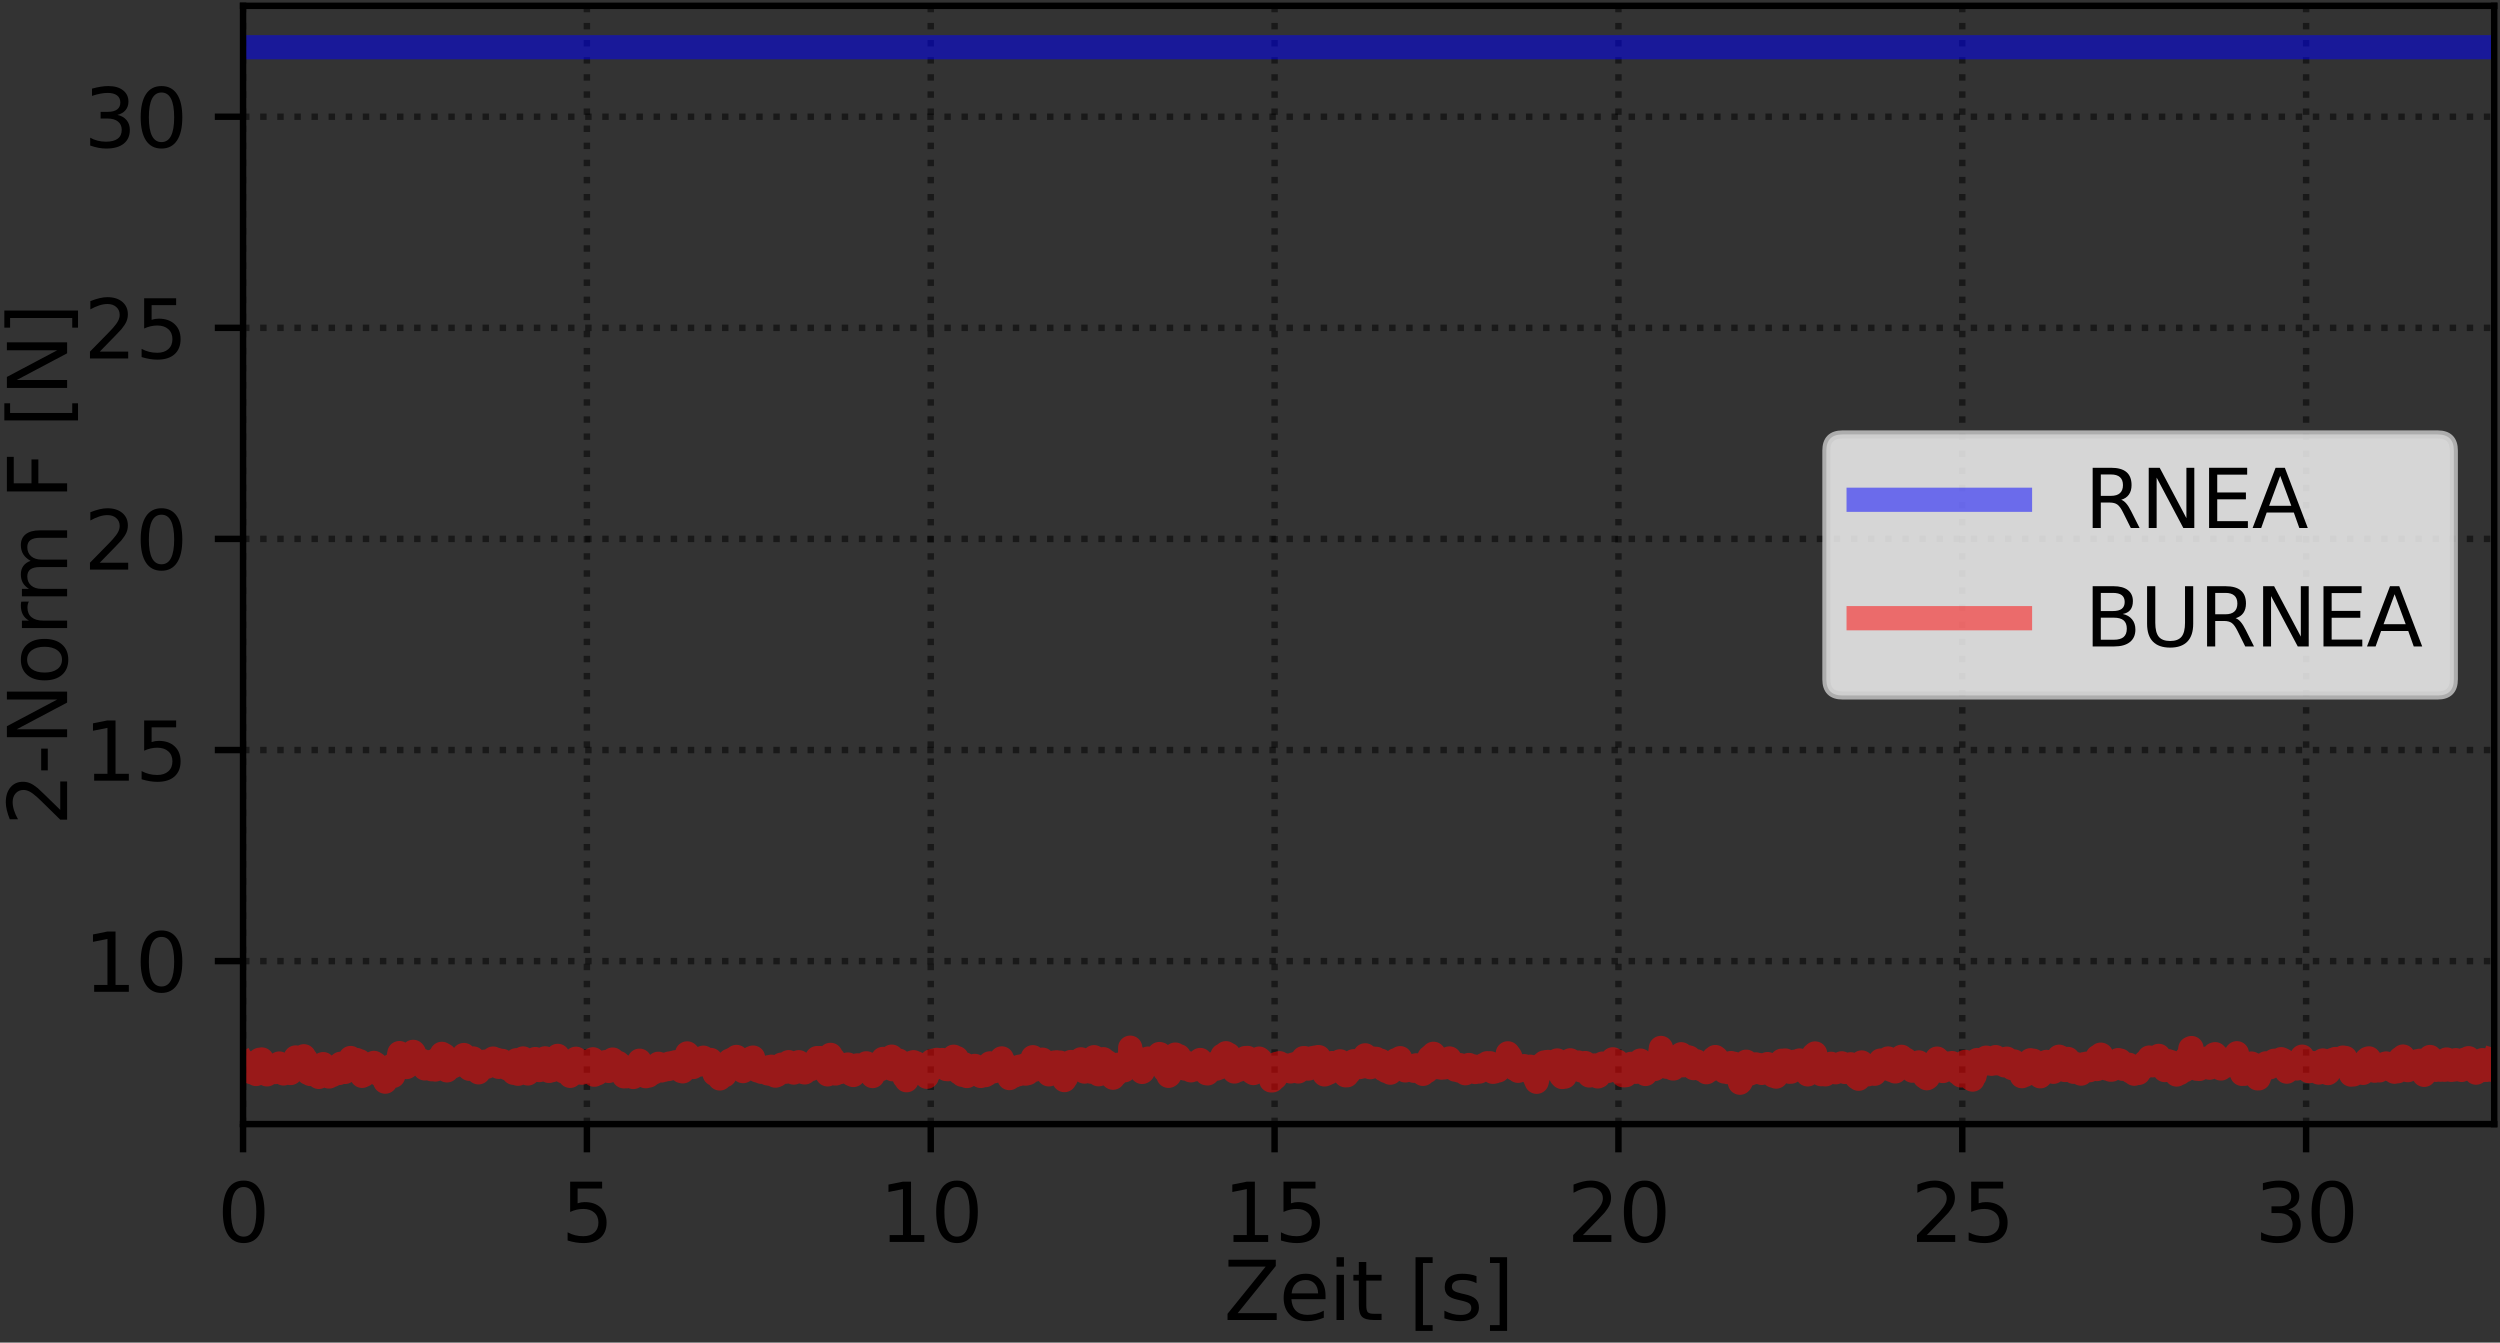 <?xml version="1.0" encoding="utf-8" standalone="no"?>
<!DOCTYPE svg PUBLIC "-//W3C//DTD SVG 1.1//EN"
  "http://www.w3.org/Graphics/SVG/1.1/DTD/svg11.dtd">
<svg xmlns:xlink="http://www.w3.org/1999/xlink" width="309.843pt" height="166.396pt" viewBox="0 0 309.843 166.396" xmlns="http://www.w3.org/2000/svg" version="1.1">
 <rect x="0" y="0" width="309.843" height="166.396" fill="#333333" stroke="none"/>
 <defs>
  <style type="text/css">*{stroke-linejoin: round; stroke-linecap: butt}</style>
 </defs>
 <g id="figure_1">
  <g id="patch_1">
   <path d="M -0 166.396 
L 309.843 166.396 
L 309.843 0 
L -0 0 
L -0 166.396 
z
" style="fill: none"/>
  </g>
  <g id="axes_1">
   <g id="patch_2">
    <path d="M 30.123 139.32 
L 309.123 139.32 
L 309.123 0.72 
L 30.123 0.72 
L 30.123 139.32 
z
" style="fill: none"/>
   </g>
   <g id="matplotlib.axis_1">
    <g id="xtick_1">
     <g id="line2d_1">
      <path d="M 30.123 139.32 
L 30.123 0.72 
" clip-path="url(#peb8bf6253a)" style="fill: none; stroke-dasharray: 0.8,1.32; stroke-dashoffset: 0; stroke: #000000; stroke-opacity: 0.5; stroke-width: 0.8"/>
     </g>
     <g id="line2d_2">
      <defs>
       <path id="m328c636e02" d="M 0 0 
L 0 3.5 
" style="stroke: #000000; stroke-width: 0.8"/>
      </defs>
      <g>
       <use xlink:href="#m328c636e02" x="30.123" y="139.32" style="stroke: #000000; stroke-width: 0.8"/>
      </g>
     </g>
     <g id="text_1">
      <!-- 0 -->
      <g transform="translate(26.942 153.918) scale(0.1 -0.1)">
       <defs>
        <path id="DejaVuSans-30" d="M 2034 4250 
Q 1547 4250 1301 3770 
Q 1056 3291 1056 2328 
Q 1056 1369 1301 889 
Q 1547 409 2034 409 
Q 2525 409 2770 889 
Q 3016 1369 3016 2328 
Q 3016 3291 2770 3770 
Q 2525 4250 2034 4250 
z
M 2034 4750 
Q 2819 4750 3233 4129 
Q 3647 3509 3647 2328 
Q 3647 1150 3233 529 
Q 2819 -91 2034 -91 
Q 1250 -91 836 529 
Q 422 1150 422 2328 
Q 422 3509 836 4129 
Q 1250 4750 2034 4750 
z
" transform="scale(0.016)"/>
       </defs>
       <use xlink:href="#DejaVuSans-30"/>
      </g>
     </g>
    </g>
    <g id="xtick_2">
     <g id="line2d_3">
      <path d="M 72.738 139.32 
L 72.738 0.72 
" clip-path="url(#peb8bf6253a)" style="fill: none; stroke-dasharray: 0.8,1.32; stroke-dashoffset: 0; stroke: #000000; stroke-opacity: 0.5; stroke-width: 0.8"/>
     </g>
     <g id="line2d_4">
      <g>
       <use xlink:href="#m328c636e02" x="72.738" y="139.32" style="stroke: #000000; stroke-width: 0.8"/>
      </g>
     </g>
     <g id="text_2">
      <!-- 5 -->
      <g transform="translate(69.557 153.918) scale(0.1 -0.1)">
       <defs>
        <path id="DejaVuSans-35" d="M 691 4666 
L 3169 4666 
L 3169 4134 
L 1269 4134 
L 1269 2991 
Q 1406 3038 1543 3061 
Q 1681 3084 1819 3084 
Q 2600 3084 3056 2656 
Q 3513 2228 3513 1497 
Q 3513 744 3044 326 
Q 2575 -91 1722 -91 
Q 1428 -91 1123 -41 
Q 819 9 494 109 
L 494 744 
Q 775 591 1075 516 
Q 1375 441 1709 441 
Q 2250 441 2565 725 
Q 2881 1009 2881 1497 
Q 2881 1984 2565 2268 
Q 2250 2553 1709 2553 
Q 1456 2553 1204 2497 
Q 953 2441 691 2322 
L 691 4666 
z
" transform="scale(0.016)"/>
       </defs>
       <use xlink:href="#DejaVuSans-35"/>
      </g>
     </g>
    </g>
    <g id="xtick_3">
     <g id="line2d_5">
      <path d="M 115.353 139.32 
L 115.353 0.72 
" clip-path="url(#peb8bf6253a)" style="fill: none; stroke-dasharray: 0.8,1.32; stroke-dashoffset: 0; stroke: #000000; stroke-opacity: 0.5; stroke-width: 0.8"/>
     </g>
     <g id="line2d_6">
      <g>
       <use xlink:href="#m328c636e02" x="115.353" y="139.32" style="stroke: #000000; stroke-width: 0.8"/>
      </g>
     </g>
     <g id="text_3">
      <!-- 10 -->
      <g transform="translate(108.99 153.918) scale(0.1 -0.1)">
       <defs>
        <path id="DejaVuSans-31" d="M 794 531 
L 1825 531 
L 1825 4091 
L 703 3866 
L 703 4441 
L 1819 4666 
L 2450 4666 
L 2450 531 
L 3481 531 
L 3481 0 
L 794 0 
L 794 531 
z
" transform="scale(0.016)"/>
       </defs>
       <use xlink:href="#DejaVuSans-31"/>
       <use xlink:href="#DejaVuSans-30" x="63.623"/>
      </g>
     </g>
    </g>
    <g id="xtick_4">
     <g id="line2d_7">
      <path d="M 157.968 139.32 
L 157.968 0.72 
" clip-path="url(#peb8bf6253a)" style="fill: none; stroke-dasharray: 0.8,1.32; stroke-dashoffset: 0; stroke: #000000; stroke-opacity: 0.5; stroke-width: 0.8"/>
     </g>
     <g id="line2d_8">
      <g>
       <use xlink:href="#m328c636e02" x="157.968" y="139.32" style="stroke: #000000; stroke-width: 0.8"/>
      </g>
     </g>
     <g id="text_4">
      <!-- 15 -->
      <g transform="translate(151.605 153.918) scale(0.1 -0.1)">
       <use xlink:href="#DejaVuSans-31"/>
       <use xlink:href="#DejaVuSans-35" x="63.623"/>
      </g>
     </g>
    </g>
    <g id="xtick_5">
     <g id="line2d_9">
      <path d="M 200.583 139.32 
L 200.583 0.72 
" clip-path="url(#peb8bf6253a)" style="fill: none; stroke-dasharray: 0.8,1.32; stroke-dashoffset: 0; stroke: #000000; stroke-opacity: 0.5; stroke-width: 0.8"/>
     </g>
     <g id="line2d_10">
      <g>
       <use xlink:href="#m328c636e02" x="200.583" y="139.32" style="stroke: #000000; stroke-width: 0.8"/>
      </g>
     </g>
     <g id="text_5">
      <!-- 20 -->
      <g transform="translate(194.22 153.918) scale(0.1 -0.1)">
       <defs>
        <path id="DejaVuSans-32" d="M 1228 531 
L 3431 531 
L 3431 0 
L 469 0 
L 469 531 
Q 828 903 1448 1529 
Q 2069 2156 2228 2338 
Q 2531 2678 2651 2914 
Q 2772 3150 2772 3378 
Q 2772 3750 2511 3984 
Q 2250 4219 1831 4219 
Q 1534 4219 1204 4116 
Q 875 4013 500 3803 
L 500 4441 
Q 881 4594 1212 4672 
Q 1544 4750 1819 4750 
Q 2544 4750 2975 4387 
Q 3406 4025 3406 3419 
Q 3406 3131 3298 2873 
Q 3191 2616 2906 2266 
Q 2828 2175 2409 1742 
Q 1991 1309 1228 531 
z
" transform="scale(0.016)"/>
       </defs>
       <use xlink:href="#DejaVuSans-32"/>
       <use xlink:href="#DejaVuSans-30" x="63.623"/>
      </g>
     </g>
    </g>
    <g id="xtick_6">
     <g id="line2d_11">
      <path d="M 243.198 139.32 
L 243.198 0.72 
" clip-path="url(#peb8bf6253a)" style="fill: none; stroke-dasharray: 0.8,1.32; stroke-dashoffset: 0; stroke: #000000; stroke-opacity: 0.5; stroke-width: 0.8"/>
     </g>
     <g id="line2d_12">
      <g>
       <use xlink:href="#m328c636e02" x="243.198" y="139.32" style="stroke: #000000; stroke-width: 0.8"/>
      </g>
     </g>
     <g id="text_6">
      <!-- 25 -->
      <g transform="translate(236.835 153.918) scale(0.1 -0.1)">
       <use xlink:href="#DejaVuSans-32"/>
       <use xlink:href="#DejaVuSans-35" x="63.623"/>
      </g>
     </g>
    </g>
    <g id="xtick_7">
     <g id="line2d_13">
      <path d="M 285.813 139.32 
L 285.813 0.72 
" clip-path="url(#peb8bf6253a)" style="fill: none; stroke-dasharray: 0.8,1.32; stroke-dashoffset: 0; stroke: #000000; stroke-opacity: 0.5; stroke-width: 0.8"/>
     </g>
     <g id="line2d_14">
      <g>
       <use xlink:href="#m328c636e02" x="285.813" y="139.32" style="stroke: #000000; stroke-width: 0.8"/>
      </g>
     </g>
     <g id="text_7">
      <!-- 30 -->
      <g transform="translate(279.45 153.918) scale(0.1 -0.1)">
       <defs>
        <path id="DejaVuSans-33" d="M 2597 2516 
Q 3050 2419 3304 2112 
Q 3559 1806 3559 1356 
Q 3559 666 3084 287 
Q 2609 -91 1734 -91 
Q 1441 -91 1130 -33 
Q 819 25 488 141 
L 488 750 
Q 750 597 1062 519 
Q 1375 441 1716 441 
Q 2309 441 2620 675 
Q 2931 909 2931 1356 
Q 2931 1769 2642 2001 
Q 2353 2234 1838 2234 
L 1294 2234 
L 1294 2753 
L 1863 2753 
Q 2328 2753 2575 2939 
Q 2822 3125 2822 3475 
Q 2822 3834 2567 4026 
Q 2313 4219 1838 4219 
Q 1578 4219 1281 4162 
Q 984 4106 628 3988 
L 628 4550 
Q 988 4650 1302 4700 
Q 1616 4750 1894 4750 
Q 2613 4750 3031 4423 
Q 3450 4097 3450 3541 
Q 3450 3153 3228 2886 
Q 3006 2619 2597 2516 
z
" transform="scale(0.016)"/>
       </defs>
       <use xlink:href="#DejaVuSans-33"/>
       <use xlink:href="#DejaVuSans-30" x="63.623"/>
      </g>
     </g>
    </g>
    <g id="text_8">
     <!-- Zeit [s] -->
     <g transform="translate(151.677 163.597) scale(0.1 -0.1)">
      <defs>
       <path id="DejaVuSans-5a" d="M 359 4666 
L 4025 4666 
L 4025 4184 
L 1075 531 
L 4097 531 
L 4097 0 
L 288 0 
L 288 481 
L 3238 4134 
L 359 4134 
L 359 4666 
z
" transform="scale(0.016)"/>
       <path id="DejaVuSans-65" d="M 3597 1894 
L 3597 1613 
L 953 1613 
Q 991 1019 1311 708 
Q 1631 397 2203 397 
Q 2534 397 2845 478 
Q 3156 559 3463 722 
L 3463 178 
Q 3153 47 2828 -22 
Q 2503 -91 2169 -91 
Q 1331 -91 842 396 
Q 353 884 353 1716 
Q 353 2575 817 3079 
Q 1281 3584 2069 3584 
Q 2775 3584 3186 3129 
Q 3597 2675 3597 1894 
z
M 3022 2063 
Q 3016 2534 2758 2815 
Q 2500 3097 2075 3097 
Q 1594 3097 1305 2825 
Q 1016 2553 972 2059 
L 3022 2063 
z
" transform="scale(0.016)"/>
       <path id="DejaVuSans-69" d="M 603 3500 
L 1178 3500 
L 1178 0 
L 603 0 
L 603 3500 
z
M 603 4863 
L 1178 4863 
L 1178 4134 
L 603 4134 
L 603 4863 
z
" transform="scale(0.016)"/>
       <path id="DejaVuSans-74" d="M 1172 4494 
L 1172 3500 
L 2356 3500 
L 2356 3053 
L 1172 3053 
L 1172 1153 
Q 1172 725 1289 603 
Q 1406 481 1766 481 
L 2356 481 
L 2356 0 
L 1766 0 
Q 1100 0 847 248 
Q 594 497 594 1153 
L 594 3053 
L 172 3053 
L 172 3500 
L 594 3500 
L 594 4494 
L 1172 4494 
z
" transform="scale(0.016)"/>
       <path id="DejaVuSans-20" transform="scale(0.016)"/>
       <path id="DejaVuSans-5b" d="M 550 4863 
L 1875 4863 
L 1875 4416 
L 1125 4416 
L 1125 -397 
L 1875 -397 
L 1875 -844 
L 550 -844 
L 550 4863 
z
" transform="scale(0.016)"/>
       <path id="DejaVuSans-73" d="M 2834 3397 
L 2834 2853 
Q 2591 2978 2328 3040 
Q 2066 3103 1784 3103 
Q 1356 3103 1142 2972 
Q 928 2841 928 2578 
Q 928 2378 1081 2264 
Q 1234 2150 1697 2047 
L 1894 2003 
Q 2506 1872 2764 1633 
Q 3022 1394 3022 966 
Q 3022 478 2636 193 
Q 2250 -91 1575 -91 
Q 1294 -91 989 -36 
Q 684 19 347 128 
L 347 722 
Q 666 556 975 473 
Q 1284 391 1588 391 
Q 1994 391 2212 530 
Q 2431 669 2431 922 
Q 2431 1156 2273 1281 
Q 2116 1406 1581 1522 
L 1381 1569 
Q 847 1681 609 1914 
Q 372 2147 372 2553 
Q 372 3047 722 3315 
Q 1072 3584 1716 3584 
Q 2034 3584 2315 3537 
Q 2597 3491 2834 3397 
z
" transform="scale(0.016)"/>
       <path id="DejaVuSans-5d" d="M 1947 4863 
L 1947 -844 
L 622 -844 
L 622 -397 
L 1369 -397 
L 1369 4416 
L 622 4416 
L 622 4863 
L 1947 4863 
z
" transform="scale(0.016)"/>
      </defs>
      <use xlink:href="#DejaVuSans-5a"/>
      <use xlink:href="#DejaVuSans-65" x="68.506"/>
      <use xlink:href="#DejaVuSans-69" x="130.029"/>
      <use xlink:href="#DejaVuSans-74" x="157.812"/>
      <use xlink:href="#DejaVuSans-20" x="197.021"/>
      <use xlink:href="#DejaVuSans-5b" x="228.809"/>
      <use xlink:href="#DejaVuSans-73" x="267.822"/>
      <use xlink:href="#DejaVuSans-5d" x="319.922"/>
     </g>
    </g>
   </g>
   <g id="matplotlib.axis_2">
    <g id="ytick_1">
     <g id="line2d_15">
      <path d="M 30.123 119.117 
L 309.123 119.117 
" clip-path="url(#peb8bf6253a)" style="fill: none; stroke-dasharray: 0.8,1.32; stroke-dashoffset: 0; stroke: #000000; stroke-opacity: 0.5; stroke-width: 0.8"/>
     </g>
     <g id="line2d_16">
      <defs>
       <path id="m11e57d995f" d="M 0 0 
L -3.5 0 
" style="stroke: #000000; stroke-width: 0.8"/>
      </defs>
      <g>
       <use xlink:href="#m11e57d995f" x="30.123" y="119.117" style="stroke: #000000; stroke-width: 0.8"/>
      </g>
     </g>
     <g id="text_9">
      <!-- 10 -->
      <g transform="translate(10.398 122.917) scale(0.1 -0.1)">
       <use xlink:href="#DejaVuSans-31"/>
       <use xlink:href="#DejaVuSans-30" x="63.623"/>
      </g>
     </g>
    </g>
    <g id="ytick_2">
     <g id="line2d_17">
      <path d="M 30.123 92.955 
L 309.123 92.955 
" clip-path="url(#peb8bf6253a)" style="fill: none; stroke-dasharray: 0.8,1.32; stroke-dashoffset: 0; stroke: #000000; stroke-opacity: 0.5; stroke-width: 0.8"/>
     </g>
     <g id="line2d_18">
      <g>
       <use xlink:href="#m11e57d995f" x="30.123" y="92.955" style="stroke: #000000; stroke-width: 0.8"/>
      </g>
     </g>
     <g id="text_10">
      <!-- 15 -->
      <g transform="translate(10.398 96.754) scale(0.1 -0.1)">
       <use xlink:href="#DejaVuSans-31"/>
       <use xlink:href="#DejaVuSans-35" x="63.623"/>
      </g>
     </g>
    </g>
    <g id="ytick_3">
     <g id="line2d_19">
      <path d="M 30.123 66.792 
L 309.123 66.792 
" clip-path="url(#peb8bf6253a)" style="fill: none; stroke-dasharray: 0.8,1.32; stroke-dashoffset: 0; stroke: #000000; stroke-opacity: 0.5; stroke-width: 0.8"/>
     </g>
     <g id="line2d_20">
      <g>
       <use xlink:href="#m11e57d995f" x="30.123" y="66.792" style="stroke: #000000; stroke-width: 0.8"/>
      </g>
     </g>
     <g id="text_11">
      <!-- 20 -->
      <g transform="translate(10.398 70.591) scale(0.1 -0.1)">
       <use xlink:href="#DejaVuSans-32"/>
       <use xlink:href="#DejaVuSans-30" x="63.623"/>
      </g>
     </g>
    </g>
    <g id="ytick_4">
     <g id="line2d_21">
      <path d="M 30.123 40.629 
L 309.123 40.629 
" clip-path="url(#peb8bf6253a)" style="fill: none; stroke-dasharray: 0.8,1.32; stroke-dashoffset: 0; stroke: #000000; stroke-opacity: 0.5; stroke-width: 0.8"/>
     </g>
     <g id="line2d_22">
      <g>
       <use xlink:href="#m11e57d995f" x="30.123" y="40.629" style="stroke: #000000; stroke-width: 0.8"/>
      </g>
     </g>
     <g id="text_12">
      <!-- 25 -->
      <g transform="translate(10.398 44.428) scale(0.1 -0.1)">
       <use xlink:href="#DejaVuSans-32"/>
       <use xlink:href="#DejaVuSans-35" x="63.623"/>
      </g>
     </g>
    </g>
    <g id="ytick_5">
     <g id="line2d_23">
      <path d="M 30.123 14.467 
L 309.123 14.467 
" clip-path="url(#peb8bf6253a)" style="fill: none; stroke-dasharray: 0.8,1.32; stroke-dashoffset: 0; stroke: #000000; stroke-opacity: 0.5; stroke-width: 0.8"/>
     </g>
     <g id="line2d_24">
      <g>
       <use xlink:href="#m11e57d995f" x="30.123" y="14.467" style="stroke: #000000; stroke-width: 0.8"/>
      </g>
     </g>
     <g id="text_13">
      <!-- 30 -->
      <g transform="translate(10.398 18.266) scale(0.1 -0.1)">
       <use xlink:href="#DejaVuSans-33"/>
       <use xlink:href="#DejaVuSans-30" x="63.623"/>
      </g>
     </g>
    </g>
    <g id="text_14">
     <!-- 2-Norm F [N] -->
     <g transform="translate(8.318 102.34) rotate(-90) scale(0.1 -0.1)">
      <defs>
       <path id="DejaVuSans-2d" d="M 313 2009 
L 1997 2009 
L 1997 1497 
L 313 1497 
L 313 2009 
z
" transform="scale(0.016)"/>
       <path id="DejaVuSans-4e" d="M 628 4666 
L 1478 4666 
L 3547 763 
L 3547 4666 
L 4159 4666 
L 4159 0 
L 3309 0 
L 1241 3903 
L 1241 0 
L 628 0 
L 628 4666 
z
" transform="scale(0.016)"/>
       <path id="DejaVuSans-6f" d="M 1959 3097 
Q 1497 3097 1228 2736 
Q 959 2375 959 1747 
Q 959 1119 1226 758 
Q 1494 397 1959 397 
Q 2419 397 2687 759 
Q 2956 1122 2956 1747 
Q 2956 2369 2687 2733 
Q 2419 3097 1959 3097 
z
M 1959 3584 
Q 2709 3584 3137 3096 
Q 3566 2609 3566 1747 
Q 3566 888 3137 398 
Q 2709 -91 1959 -91 
Q 1206 -91 779 398 
Q 353 888 353 1747 
Q 353 2609 779 3096 
Q 1206 3584 1959 3584 
z
" transform="scale(0.016)"/>
       <path id="DejaVuSans-72" d="M 2631 2963 
Q 2534 3019 2420 3045 
Q 2306 3072 2169 3072 
Q 1681 3072 1420 2755 
Q 1159 2438 1159 1844 
L 1159 0 
L 581 0 
L 581 3500 
L 1159 3500 
L 1159 2956 
Q 1341 3275 1631 3429 
Q 1922 3584 2338 3584 
Q 2397 3584 2469 3576 
Q 2541 3569 2628 3553 
L 2631 2963 
z
" transform="scale(0.016)"/>
       <path id="DejaVuSans-6d" d="M 3328 2828 
Q 3544 3216 3844 3400 
Q 4144 3584 4550 3584 
Q 5097 3584 5394 3201 
Q 5691 2819 5691 2113 
L 5691 0 
L 5113 0 
L 5113 2094 
Q 5113 2597 4934 2840 
Q 4756 3084 4391 3084 
Q 3944 3084 3684 2787 
Q 3425 2491 3425 1978 
L 3425 0 
L 2847 0 
L 2847 2094 
Q 2847 2600 2669 2842 
Q 2491 3084 2119 3084 
Q 1678 3084 1418 2786 
Q 1159 2488 1159 1978 
L 1159 0 
L 581 0 
L 581 3500 
L 1159 3500 
L 1159 2956 
Q 1356 3278 1631 3431 
Q 1906 3584 2284 3584 
Q 2666 3584 2933 3390 
Q 3200 3197 3328 2828 
z
" transform="scale(0.016)"/>
       <path id="DejaVuSans-46" d="M 628 4666 
L 3309 4666 
L 3309 4134 
L 1259 4134 
L 1259 2759 
L 3109 2759 
L 3109 2228 
L 1259 2228 
L 1259 0 
L 628 0 
L 628 4666 
z
" transform="scale(0.016)"/>
      </defs>
      <use xlink:href="#DejaVuSans-32"/>
      <use xlink:href="#DejaVuSans-2d" x="63.623"/>
      <use xlink:href="#DejaVuSans-4e" x="99.707"/>
      <use xlink:href="#DejaVuSans-6f" x="174.512"/>
      <use xlink:href="#DejaVuSans-72" x="235.693"/>
      <use xlink:href="#DejaVuSans-6d" x="275.057"/>
      <use xlink:href="#DejaVuSans-20" x="372.469"/>
      <use xlink:href="#DejaVuSans-46" x="404.256"/>
      <use xlink:href="#DejaVuSans-20" x="461.775"/>
      <use xlink:href="#DejaVuSans-5b" x="493.562"/>
      <use xlink:href="#DejaVuSans-4e" x="532.576"/>
      <use xlink:href="#DejaVuSans-5d" x="607.381"/>
     </g>
    </g>
   </g>
   <g id="line2d_25">
    <path d="M 30.123 5.853 
L 309.123 5.853 
L 309.123 5.853 
" clip-path="url(#peb8bf6253a)" style="fill: none; stroke: #0000ff; stroke-opacity: 0.5; stroke-width: 3; stroke-linecap: square"/>
   </g>
   <g id="line2d_26">
    <path d="M 30.123 131.889 
L 30.176 131.997 
L 30.421 131.741 
L 30.437 131.786 
L 30.558 132.079 
L 30.675 131.892 
L 30.744 132.091 
L 30.831 131.758 
L 31.173 132.882 
L 31.242 132.257 
L 31.345 132.298 
L 31.416 132.809 
L 31.465 132.728 
L 31.688 132.934 
L 31.74 133.106 
L 31.911 132.035 
L 31.963 132.298 
L 32.083 132.033 
L 32.188 131.347 
L 32.255 131.682 
L 32.324 131.644 
L 32.444 131.311 
L 32.53 132.409 
L 32.6 131.812 
L 32.737 132.825 
L 32.809 132.788 
L 32.926 132.69 
L 33.028 133.103 
L 33.089 133.151 
L 33.097 132.185 
L 33.166 132.692 
L 33.304 132.942 
L 33.447 132.16 
L 33.598 132.766 
L 33.653 132.23 
L 33.736 132.392 
L 33.804 132.819 
L 33.873 132.68 
L 33.942 132.436 
L 34.084 132.869 
L 34.252 132.777 
L 34.612 131.811 
L 34.803 132.428 
L 34.872 132.573 
L 34.944 132.074 
L 35.009 132.191 
L 35.147 133.039 
L 35.216 132.833 
L 35.508 132.04 
L 35.578 132.124 
L 35.646 132.855 
L 35.715 132.621 
L 35.855 132.591 
L 36.007 132.986 
L 36.157 132.202 
L 36.351 131.763 
L 36.421 132.011 
L 36.489 131.939 
L 36.651 131.058 
L 36.713 131.125 
L 36.919 132.507 
L 37.075 131.813 
L 37.142 132.118 
L 37.211 132.082 
L 37.556 131.351 
L 37.659 130.913 
L 37.728 131.064 
L 37.865 131.661 
L 37.917 131.298 
L 38.193 132.973 
L 38.277 132.679 
L 38.483 133.108 
L 38.554 132.911 
L 38.642 133.09 
L 38.766 132.458 
L 38.847 132.73 
L 38.984 132.426 
L 39.265 132.524 
L 39.349 132.983 
L 39.419 133.304 
L 39.506 133.467 
L 39.559 132.411 
L 39.695 132.783 
L 39.855 132.243 
L 39.922 132.519 
L 39.98 132.298 
L 40.051 131.886 
L 40.143 131.984 
L 40.29 132.949 
L 40.306 132.634 
L 40.341 132.127 
L 40.412 132.224 
L 40.511 132.651 
L 40.587 132.617 
L 40.638 132.432 
L 40.776 133.417 
L 40.932 132.353 
L 40.999 132.388 
L 41.205 133.229 
L 41.257 132.891 
L 41.344 133.099 
L 41.623 132.468 
L 41.808 132.86 
L 41.894 132.238 
L 42.006 132.984 
L 42.116 132.166 
L 42.219 131.843 
L 42.347 132.857 
L 42.408 132.426 
L 42.46 132.502 
L 42.558 132.788 
L 42.699 132.428 
L 42.751 132.851 
L 42.959 132.348 
L 43 132.454 
L 43.163 132.383 
L 43.232 132.136 
L 43.25 132.377 
L 43.319 132.356 
L 43.456 131.126 
L 43.611 132.419 
L 43.717 132.341 
L 43.747 132.249 
L 43.816 132.526 
L 43.885 132.462 
L 44.177 131.374 
L 44.245 131.617 
L 44.314 131.583 
L 44.572 131.521 
L 44.812 133.017 
L 44.88 133.335 
L 44.979 132.932 
L 45.019 133.098 
L 45.104 133.231 
L 45.242 132.968 
L 45.311 133.018 
L 45.449 132.639 
L 45.62 132.788 
L 45.809 132.146 
L 45.912 132.021 
L 45.947 132.104 
L 46.17 132.355 
L 46.342 131.734 
L 46.394 131.881 
L 46.534 131.852 
L 46.651 132.402 
L 46.703 132.371 
L 46.875 132.111 
L 46.944 132.294 
L 47.099 133.228 
L 47.204 133.149 
L 47.309 132.695 
L 47.395 133.056 
L 47.455 133.013 
L 47.527 133.015 
L 47.744 134.056 
L 47.89 133.562 
L 48.045 133.521 
L 48.131 133.192 
L 48.165 133.2 
L 48.211 133.289 
L 48.227 133.095 
L 48.558 132.087 
L 48.729 133.348 
L 48.866 132.37 
L 48.968 132.632 
L 49.003 132.416 
L 49.072 132.409 
L 49.229 131.977 
L 49.501 130.518 
L 50.09 132 
L 50.14 131.792 
L 50.38 132.244 
L 50.433 132.212 
L 50.658 131.821 
L 50.793 130.808 
L 50.931 131.496 
L 51.086 130.916 
L 51.21 130.365 
L 51.292 130.454 
L 51.499 131.294 
L 51.515 131.789 
L 51.878 131.354 
L 52.254 131.449 
L 52.654 132.415 
L 53.029 132.134 
L 53.044 131.645 
L 53.129 132.218 
L 53.267 131.914 
L 53.337 131.995 
L 53.524 132.521 
L 53.818 131.504 
L 53.954 132.55 
L 54.143 131.314 
L 54.247 131.335 
L 54.473 132.079 
L 54.546 131.868 
L 54.763 130.612 
L 54.985 130.968 
L 55.071 130.781 
L 55.147 130.846 
L 55.243 130.981 
L 55.4 132.657 
L 55.502 132.535 
L 55.605 132.181 
L 55.776 132.116 
L 55.914 131.432 
L 56.005 131.456 
L 56.107 131.49 
L 56.121 132.165 
L 56.185 131.514 
L 56.357 131.45 
L 56.529 131.884 
L 56.598 131.645 
L 56.683 131.697 
L 56.752 131.701 
L 56.909 131.546 
L 57.096 131.942 
L 57.182 131.873 
L 57.491 130.758 
L 57.593 131.612 
L 57.68 131.511 
L 57.799 131.377 
L 57.818 131.07 
L 57.886 131.19 
L 58.178 132.462 
L 58.232 132.312 
L 58.316 131.717 
L 58.385 131.856 
L 58.453 132.284 
L 58.642 131.185 
L 58.746 131.78 
L 58.893 131.675 
L 58.893 131.474 
L 58.977 131.591 
L 59.124 132.038 
L 59.203 131.918 
L 59.303 132.901 
L 59.473 131.71 
L 59.542 131.709 
L 59.714 132.19 
L 59.731 132.11 
L 59.799 131.907 
L 59.87 131.986 
L 60.091 131.58 
L 60.16 131.628 
L 60.228 132.207 
L 60.348 132.202 
L 60.367 131.867 
L 60.456 131.884 
L 60.504 131.978 
L 60.794 131.498 
L 60.863 131.729 
L 60.935 131.6 
L 61.122 131.198 
L 61.16 131.241 
L 61.362 131.897 
L 61.518 131.839 
L 61.586 131.357 
L 61.69 131.504 
L 61.809 132.219 
L 61.93 131.445 
L 61.998 131.743 
L 62.135 131.833 
L 62.239 131.485 
L 62.514 131.882 
L 62.565 131.842 
L 62.891 132.419 
L 63.147 132.131 
L 63.277 132.56 
L 63.359 132.438 
L 63.514 131.906 
L 63.669 132.961 
L 63.772 132.588 
L 63.959 131.943 
L 63.999 131.403 
L 64.204 133.078 
L 64.426 131.436 
L 64.754 131.824 
L 64.77 131.802 
L 64.84 131.184 
L 64.96 131.56 
L 65.063 132.557 
L 65.262 132.605 
L 65.339 132.278 
L 65.423 133.039 
L 65.534 132.849 
L 65.698 131.899 
L 65.768 131.969 
L 65.909 132.568 
L 65.973 132.378 
L 66.08 131.715 
L 66.198 131.418 
L 66.337 131.257 
L 66.377 131.294 
L 66.475 132.158 
L 66.648 131.576 
L 66.687 131.646 
L 66.836 132.62 
L 67.008 131.669 
L 67.11 131.921 
L 67.127 132.06 
L 67.239 131.8 
L 67.276 131.958 
L 67.404 132.204 
L 67.558 131.17 
L 67.626 131.351 
L 67.748 131.911 
L 67.764 131.281 
L 67.832 131.809 
L 68.043 132.722 
L 68.128 132.367 
L 68.197 132.409 
L 68.252 132.606 
L 68.334 132.501 
L 68.402 132.637 
L 68.626 131.466 
L 68.751 131.768 
L 68.764 131.146 
L 68.833 131.754 
L 68.989 131.629 
L 69.127 130.862 
L 69.334 132.356 
L 69.349 132.249 
L 69.469 131.884 
L 69.608 132.135 
L 69.677 131.991 
L 69.762 132.192 
L 69.85 132.781 
L 69.9 132.749 
L 69.972 132.171 
L 70.021 132.329 
L 70.143 132.579 
L 70.262 132.183 
L 70.334 132.198 
L 70.661 133.336 
L 70.816 133.034 
L 70.887 133.176 
L 70.955 133.128 
L 71.195 132.382 
L 71.332 132.044 
L 71.382 131.219 
L 71.451 131.256 
L 71.658 132.034 
L 71.744 131.91 
L 71.88 131.74 
L 72.093 132.944 
L 72.164 132.894 
L 72.298 132.536 
L 72.433 131.853 
L 72.656 132.503 
L 72.759 132.483 
L 72.948 131.558 
L 73.119 132.284 
L 73.49 131.287 
L 73.653 133.194 
L 73.726 133.119 
L 73.859 132.633 
L 74.014 133.044 
L 74.221 132.416 
L 74.393 132.451 
L 74.427 132.227 
L 74.53 132.258 
L 74.582 132.333 
L 74.65 131.896 
L 74.753 131.951 
L 74.874 132.238 
L 75.028 131.64 
L 75.08 131.771 
L 75.255 132.662 
L 75.322 132.591 
L 75.431 132.725 
L 75.804 132.112 
L 75.931 131.322 
L 75.955 131.699 
L 76.07 131.825 
L 76.08 131.812 
L 76.162 131.585 
L 76.225 131.91 
L 76.274 131.654 
L 76.39 131.768 
L 76.511 132.419 
L 76.579 132.346 
L 76.63 131.741 
L 76.822 132.319 
L 76.857 132.23 
L 76.912 131.983 
L 77.064 132.885 
L 77.2 132.152 
L 77.339 133.396 
L 77.355 133.201 
L 77.494 132.571 
L 77.63 133.388 
L 77.698 133.23 
L 77.843 132.805 
L 77.906 133.21 
L 78.06 132.547 
L 78.198 132.966 
L 78.265 132.91 
L 78.404 132.568 
L 78.487 133.476 
L 78.557 133.387 
L 78.695 132.814 
L 78.831 132.944 
L 79.055 132.215 
L 79.124 132.414 
L 79.261 131.462 
L 79.33 131.811 
L 79.553 132.364 
L 79.623 132.331 
L 79.691 132.38 
L 79.761 132.805 
L 79.828 132.639 
L 79.898 132.55 
L 80.034 133.381 
L 80.121 133.361 
L 80.326 132.905 
L 80.395 133.303 
L 80.473 132.653 
L 80.534 132.765 
L 80.603 133.145 
L 80.775 132.583 
L 80.897 132.972 
L 80.962 132.804 
L 81.048 132.907 
L 81.176 132.407 
L 81.255 132.481 
L 81.323 132.156 
L 81.392 132.422 
L 81.463 132.316 
L 81.599 131.842 
L 81.669 131.895 
L 81.755 132.193 
L 81.811 132.008 
L 81.96 132.67 
L 82.03 132.338 
L 82.11 131.951 
L 82.132 132.074 
L 82.31 132.581 
L 82.396 132.003 
L 82.581 132.252 
L 82.669 132.041 
L 82.83 132.492 
L 82.909 132.367 
L 82.96 131.813 
L 83.03 132.243 
L 83.133 132.418 
L 83.167 131.864 
L 83.235 132.071 
L 83.304 132.286 
L 83.374 131.739 
L 83.48 131.895 
L 83.531 131.85 
L 83.602 131.721 
L 83.673 132.04 
L 83.686 131.96 
L 83.737 131.651 
L 83.858 131.647 
L 84.099 132.284 
L 84.392 132.198 
L 84.478 132.747 
L 84.531 132.626 
L 84.618 132.779 
L 84.754 132.166 
L 84.788 131.184 
L 84.873 131.545 
L 84.943 131.239 
L 85.029 131.276 
L 85.081 132.03 
L 85.096 131.074 
L 85.166 130.558 
L 85.321 130.715 
L 85.459 132.049 
L 85.578 131.649 
L 85.646 132.246 
L 85.819 131.831 
L 85.835 131.886 
L 85.906 132.239 
L 86.128 131.341 
L 86.193 131.347 
L 86.215 131.831 
L 86.387 131.275 
L 86.438 131.568 
L 86.574 131.382 
L 86.849 131.926 
L 87.004 131.589 
L 87.047 131.712 
L 87.055 131.502 
L 87.176 131.089 
L 87.246 131.39 
L 87.365 131.239 
L 87.434 131.574 
L 87.503 131.288 
L 87.699 131.543 
L 87.718 131.403 
L 87.782 131.469 
L 87.934 131.528 
L 88.003 131.682 
L 88.077 131.369 
L 88.141 131.523 
L 88.35 132.334 
L 88.569 133.107 
L 88.658 133.042 
L 88.726 132.971 
L 88.915 133.282 
L 89.086 132.953 
L 89.205 133.659 
L 89.274 133.534 
L 89.505 133.101 
L 89.705 133.144 
L 89.772 133.102 
L 89.811 133.261 
L 89.998 132.145 
L 90.239 132.235 
L 90.325 132.171 
L 90.428 131.454 
L 90.514 131.584 
L 90.567 131.987 
L 90.755 131.316 
L 90.791 131.743 
L 90.875 131.247 
L 90.928 131.296 
L 90.995 131.273 
L 91.133 131.634 
L 91.276 130.997 
L 91.338 131.268 
L 91.477 131.265 
L 91.63 131.808 
L 91.769 131.718 
L 92.094 132.749 
L 92.198 132.625 
L 92.352 132.138 
L 92.405 132.428 
L 92.561 132.247 
L 92.646 132.355 
L 92.835 131.437 
L 92.981 131.635 
L 93.042 131.542 
L 93.162 131.141 
L 93.234 131.31 
L 93.265 131.217 
L 93.333 131.074 
L 93.539 132.07 
L 93.681 131.972 
L 93.9 132.675 
L 94.247 132.27 
L 94.313 132.295 
L 94.385 132.836 
L 94.537 132.661 
L 94.615 132.785 
L 94.748 132.349 
L 94.882 132.846 
L 94.966 132.72 
L 95.173 133.039 
L 95.318 132.261 
L 95.464 133.088 
L 95.603 132.206 
L 95.67 132.418 
L 95.878 132.339 
L 96.1 133.308 
L 96.169 133.286 
L 96.237 133.035 
L 96.31 133.223 
L 96.381 133.167 
L 96.53 132.735 
L 96.6 132.895 
L 96.874 131.949 
L 97.018 132.817 
L 97.173 132.478 
L 97.376 132.825 
L 97.442 132.762 
L 97.737 131.643 
L 97.942 132.55 
L 98.01 132.55 
L 98.079 132.011 
L 98.308 132.793 
L 98.374 132.93 
L 98.722 131.99 
L 98.993 131.648 
L 99.285 132.484 
L 99.388 132.125 
L 99.476 132.368 
L 99.578 132.867 
L 99.732 132.911 
L 100.162 132.132 
L 100.264 132.286 
L 100.303 132.106 
L 100.354 132.181 
L 100.42 132.132 
L 100.506 132.498 
L 100.575 132.413 
L 100.681 131.966 
L 100.713 132.34 
L 100.799 132.014 
L 100.919 132.135 
L 100.936 132.09 
L 101.127 131.647 
L 101.279 131.137 
L 101.356 131.677 
L 101.417 131.54 
L 101.645 131.133 
L 101.778 132.035 
L 101.847 131.824 
L 101.915 131.947 
L 102.57 133.153 
L 102.93 130.736 
L 103.033 131.945 
L 103.056 131.573 
L 103.153 131.224 
L 103.205 131.385 
L 103.277 131.239 
L 103.549 133.045 
L 103.617 132.929 
L 103.771 132.455 
L 103.857 132.729 
L 103.925 132.665 
L 104.133 132.861 
L 104.272 132.567 
L 104.34 132.555 
L 104.41 132.81 
L 104.545 132.325 
L 104.649 132.591 
L 104.701 132.445 
L 104.769 132.175 
L 104.855 132.289 
L 104.924 132.615 
L 105.079 131.936 
L 105.115 132.01 
L 105.267 132.889 
L 105.336 132.572 
L 105.475 132.63 
L 105.54 133.139 
L 105.553 132.78 
L 105.654 132.274 
L 105.76 133.229 
L 105.903 132.511 
L 105.971 132.687 
L 106.073 132.501 
L 106.263 132.043 
L 106.352 132.598 
L 106.417 132.466 
L 106.479 132.212 
L 106.555 132.285 
L 106.624 132.696 
L 106.71 132.227 
L 106.816 132.322 
L 106.869 132.625 
L 106.902 132.428 
L 106.969 132.205 
L 107.123 132.723 
L 107.365 131.785 
L 107.559 132.407 
L 107.64 132.403 
L 107.912 131.941 
L 108.146 133.36 
L 108.175 132.948 
L 108.246 132.393 
L 108.312 132.449 
L 108.381 132.356 
L 108.537 132.608 
L 108.674 132.195 
L 108.743 132.49 
L 108.829 131.961 
L 108.898 132.267 
L 108.949 132.148 
L 109.123 132.515 
L 109.34 131.792 
L 109.384 131.688 
L 109.449 131.24 
L 109.519 131.495 
L 109.605 131.319 
L 109.829 132.23 
L 109.917 131.667 
L 109.95 131.682 
L 110.019 131.944 
L 110.092 131.457 
L 110.105 132.292 
L 110.173 131.906 
L 110.382 131.953 
L 110.518 130.96 
L 110.655 132.521 
L 110.728 132.236 
L 110.811 132.346 
L 111.093 132.044 
L 111.257 132.166 
L 111.395 131.455 
L 111.586 132.101 
L 111.723 132.16 
L 112.102 133.529 
L 112.17 133.316 
L 112.221 133.458 
L 112.359 133.879 
L 112.513 133.128 
L 112.689 132.967 
L 112.856 131.801 
L 112.925 132 
L 113.08 131.691 
L 113.161 132.028 
L 113.217 131.649 
L 113.285 131.703 
L 113.527 131.773 
L 113.652 132.638 
L 113.749 132.155 
L 113.818 132.315 
L 113.938 132.876 
L 114.028 132.831 
L 114.174 132.237 
L 114.402 132.828 
L 114.506 132.641 
L 114.66 132.976 
L 114.866 133.451 
L 115.004 132.79 
L 115.126 132.655 
L 115.142 132.684 
L 115.212 132.81 
L 115.348 131.818 
L 115.418 131.772 
L 115.486 131.506 
L 115.555 131.577 
L 115.641 131.58 
L 115.712 131.452 
L 115.778 131.522 
L 115.998 131.49 
L 116.084 131.538 
L 116.122 131.356 
L 116.204 132.049 
L 116.274 131.982 
L 116.564 131.477 
L 116.719 131.952 
L 116.774 131.832 
L 116.787 131.374 
L 116.839 132.109 
L 116.927 131.621 
L 117.013 131.71 
L 117.063 132.119 
L 117.131 131.92 
L 117.253 131.705 
L 117.286 132.493 
L 117.343 132.226 
L 117.408 132.096 
L 117.494 132.511 
L 117.565 131.861 
L 117.618 132.071 
L 117.787 131.702 
L 117.928 132.296 
L 117.994 131.361 
L 118.045 131.606 
L 118.115 131.494 
L 118.2 130.968 
L 118.373 131.739 
L 118.44 131.788 
L 118.578 131.138 
L 118.906 132.95 
L 119.111 132.667 
L 119.266 133.206 
L 119.56 131.927 
L 119.751 132.717 
L 119.839 133.357 
L 119.851 133.093 
L 119.972 133.065 
L 120.023 132.243 
L 120.041 133.087 
L 120.11 133.171 
L 120.179 133.106 
L 120.248 132.865 
L 120.368 133.015 
L 120.559 132.381 
L 120.69 132.903 
L 120.816 132.107 
L 120.918 132.152 
L 120.971 132.686 
L 121.039 132.6 
L 121.178 132.726 
L 121.245 132.986 
L 121.382 132.614 
L 121.556 133.348 
L 121.605 132.96 
L 121.675 133.001 
L 121.952 133.034 
L 122.104 133.25 
L 122.243 132.716 
L 122.31 133.134 
L 122.465 132.617 
L 122.529 132.097 
L 122.619 132.236 
L 122.693 131.791 
L 122.9 132.059 
L 123.018 132.011 
L 123.165 132.771 
L 123.228 132.593 
L 123.307 132.464 
L 123.376 132.662 
L 123.59 132.163 
L 123.735 132.51 
L 123.873 132.099 
L 123.958 132.319 
L 124.155 131.18 
L 124.25 131.432 
L 124.305 131.982 
L 124.397 131.791 
L 124.467 132.013 
L 124.501 132.524 
L 124.589 132.429 
L 124.672 131.944 
L 124.827 133.057 
L 124.878 132.822 
L 125 132.948 
L 125.102 133.614 
L 125.225 132.86 
L 125.361 133.21 
L 125.64 133.333 
L 126.034 132.575 
L 126.188 132.965 
L 126.222 133.137 
L 126.359 132.203 
L 126.497 132.925 
L 126.635 132.853 
L 126.704 132.861 
L 126.996 132.045 
L 127.102 133.061 
L 127.22 132.236 
L 127.377 132.999 
L 127.529 132.565 
L 127.563 132.744 
L 127.632 132.627 
L 127.701 132.478 
L 128.011 131.029 
L 128.199 132.581 
L 128.269 132.18 
L 128.357 132.342 
L 128.435 132.197 
L 128.508 132.445 
L 128.56 132.424 
L 128.698 132.424 
L 129.058 131.421 
L 129.178 131.483 
L 129.2 131.336 
L 129.488 132.151 
L 129.558 131.714 
L 129.626 131.931 
L 129.727 132.746 
L 129.764 132.388 
L 129.859 132.51 
L 129.998 133.152 
L 130.013 133.134 
L 130.256 132.318 
L 130.289 132.666 
L 130.409 132.384 
L 130.428 131.822 
L 130.477 132.512 
L 130.616 132.166 
L 130.683 131.692 
L 130.769 131.834 
L 130.847 131.817 
L 130.959 131.662 
L 131.045 132.299 
L 131.199 131.746 
L 131.268 131.885 
L 131.364 131.698 
L 131.475 132.436 
L 131.646 133.486 
L 131.698 133.47 
L 131.767 132.955 
L 131.922 133.863 
L 131.972 133.632 
L 132.11 133.58 
L 132.18 133.404 
L 132.315 132.618 
L 132.421 132.441 
L 132.488 132.609 
L 132.728 131.623 
L 132.832 132.201 
L 132.922 132.253 
L 132.954 132.003 
L 133.038 132.295 
L 133.109 132.201 
L 133.175 132.01 
L 133.262 132.217 
L 133.315 132.022 
L 133.383 132.258 
L 133.468 132.1 
L 133.537 131.679 
L 133.604 132.028 
L 133.675 131.925 
L 133.743 131.638 
L 133.829 131.901 
L 133.965 131.292 
L 134.034 132.275 
L 134.157 132.046 
L 134.257 132.427 
L 134.342 132.367 
L 134.413 132.807 
L 134.462 132.626 
L 134.531 131.903 
L 134.6 132.513 
L 134.668 132.483 
L 134.754 131.843 
L 134.823 132.535 
L 134.892 131.819 
L 134.96 132.151 
L 135.115 131.553 
L 135.219 131.879 
L 135.252 132.821 
L 135.304 131.992 
L 135.423 131.753 
L 135.459 131.165 
L 135.596 131.027 
L 135.751 132.141 
L 135.955 132.771 
L 136.153 133.14 
L 136.443 132.182 
L 136.735 131.275 
L 136.994 132.215 
L 137.097 131.829 
L 137.165 131.88 
L 137.234 131.628 
L 137.443 132.645 
L 137.582 132.277 
L 137.741 132.62 
L 137.791 133.442 
L 137.858 133.37 
L 137.942 133.567 
L 138.011 133.459 
L 138.217 132.946 
L 138.32 133.162 
L 138.579 131.963 
L 138.784 132.034 
L 139.076 131.984 
L 139.354 132.646 
L 139.426 132.167 
L 139.49 132.207 
L 139.561 132.137 
L 139.712 132.334 
L 139.994 130.876 
L 140.058 130.825 
L 140.075 129.847 
L 140.13 130.85 
L 140.213 130.778 
L 140.3 130.907 
L 140.351 130.6 
L 140.557 131.716 
L 140.635 131.371 
L 140.781 131.754 
L 140.85 131.716 
L 140.99 131.498 
L 141.061 131.616 
L 141.194 131.277 
L 141.264 131.461 
L 141.486 132.558 
L 141.552 132.851 
L 141.621 132.809 
L 141.983 131.963 
L 142.054 131.496 
L 142.137 131.726 
L 142.309 131.197 
L 142.345 131.222 
L 142.435 131.472 
L 142.471 131.381 
L 142.639 131.326 
L 142.693 131.198 
L 142.759 131.457 
L 142.856 131.266 
L 143.04 131.654 
L 143.106 131.285 
L 143.19 131.383 
L 143.276 131.118 
L 143.414 131.614 
L 143.603 131.064 
L 143.689 130.635 
L 143.774 130.657 
L 144.049 131.768 
L 144.119 131.556 
L 144.393 132.674 
L 144.463 132.357 
L 144.6 132.386 
L 144.823 133.335 
L 144.91 133.282 
L 145.114 132.638 
L 145.2 132.859 
L 145.255 132.727 
L 145.663 130.703 
L 145.767 131.465 
L 145.819 131.122 
L 146.027 131.132 
L 146.111 130.906 
L 146.316 132.103 
L 146.46 131.646 
L 146.523 132.214 
L 146.64 131.995 
L 146.763 132.285 
L 146.89 132.437 
L 146.9 132.234 
L 146.97 132.299 
L 147.227 132.164 
L 147.245 131.764 
L 147.321 132.009 
L 147.405 132.03 
L 147.451 132.442 
L 147.537 132.323 
L 147.594 132.654 
L 147.675 132.498 
L 147.749 132.376 
L 147.817 132.505 
L 147.99 132.337 
L 148.04 132.541 
L 148.389 131.789 
L 148.475 131.641 
L 148.545 131.964 
L 148.595 131.932 
L 148.665 131.806 
L 148.754 131.374 
L 148.801 131.535 
L 148.956 131.723 
L 149.076 131.814 
L 149.197 132.34 
L 149.232 132.096 
L 149.368 132.601 
L 149.541 133.013 
L 149.595 132.696 
L 149.661 133.032 
L 149.73 132.561 
L 149.82 132.652 
L 149.947 132.772 
L 150.154 132.047 
L 150.239 131.928 
L 150.308 132.266 
L 150.428 131.857 
L 150.462 132.389 
L 150.517 132.172 
L 150.567 132.027 
L 150.652 132.07 
L 150.788 132.437 
L 151.063 132.04 
L 151.115 132.309 
L 151.184 132.101 
L 151.511 130.816 
L 151.579 131.392 
L 151.647 131.132 
L 151.716 131.145 
L 151.94 130.534 
L 152.078 131.046 
L 152.148 131.229 
L 152.216 131.16 
L 152.284 130.721 
L 152.546 131.693 
L 152.629 131.639 
L 152.649 131.907 
L 152.765 131.809 
L 152.989 132.797 
L 153.126 132.688 
L 153.352 132.246 
L 153.488 132.598 
L 153.764 131.989 
L 153.779 132.116 
L 153.939 132.239 
L 154.11 132.228 
L 154.208 131.588 
L 154.364 131.127 
L 154.485 131.207 
L 154.607 131.116 
L 154.639 131.23 
L 154.845 132.31 
L 154.914 132.14 
L 155.051 132.491 
L 155.122 132.402 
L 155.192 132.896 
L 155.264 132.676 
L 155.343 132.989 
L 155.55 132.362 
L 155.618 132.717 
L 155.707 132.165 
L 155.774 132.384 
L 155.828 132.34 
L 156.049 131.205 
L 156.188 131.308 
L 156.547 132.215 
L 156.757 132.708 
L 156.97 132.485 
L 157.122 133.125 
L 157.236 133.28 
L 157.321 132.654 
L 157.548 133.904 
L 157.685 133.898 
L 157.891 133.429 
L 158.061 133.564 
L 158.25 131.851 
L 158.319 131.945 
L 158.457 131.881 
L 158.479 132.712 
L 158.571 131.772 
L 158.639 132.057 
L 158.886 132.694 
L 159.108 132.194 
L 159.194 132.015 
L 159.264 132.444 
L 159.352 132.374 
L 159.383 132.38 
L 159.452 132.101 
L 159.541 132.311 
L 159.59 132.098 
L 159.83 132.739 
L 159.95 132.788 
L 160.122 132.163 
L 160.242 131.95 
L 160.328 132.081 
L 160.382 132.418 
L 160.455 132.263 
L 160.589 132.397 
L 160.657 131.828 
L 160.898 132.792 
L 160.947 132.317 
L 161.098 132.168 
L 161.104 131.786 
L 161.171 131.962 
L 161.309 131.998 
L 161.55 131.144 
L 161.67 131.141 
L 161.809 131.657 
L 161.878 131.938 
L 161.963 131.765 
L 162.05 131.825 
L 162.121 132.441 
L 162.154 132.277 
L 162.239 132.408 
L 162.513 131.907 
L 162.652 131.147 
L 162.754 131.217 
L 162.805 131.137 
L 163.03 131.074 
L 163.205 131.53 
L 163.235 131.352 
L 163.389 131.014 
L 163.443 131.02 
L 163.785 131.852 
L 163.855 131.913 
L 163.94 131.679 
L 164.162 133.16 
L 164.369 133.078 
L 164.576 132.523 
L 164.696 132.931 
L 164.833 132.065 
L 164.871 132.095 
L 165.09 131.758 
L 165.143 132.156 
L 165.21 131.822 
L 165.42 132.322 
L 165.634 131.786 
L 165.714 132.203 
L 165.786 132.085 
L 165.875 131.672 
L 165.924 131.888 
L 166.036 132.099 
L 166.078 131.542 
L 166.198 131.707 
L 166.304 132.162 
L 166.442 132.34 
L 166.651 133.103 
L 166.702 132.736 
L 166.77 133.269 
L 166.837 133.104 
L 166.922 133.268 
L 167.085 132.794 
L 167.189 132.956 
L 167.284 132.43 
L 167.43 132.02 
L 167.556 132.206 
L 167.772 131.526 
L 167.841 131.572 
L 168.05 132.05 
L 168.133 131.651 
L 168.202 131.859 
L 168.288 131.716 
L 168.39 132.191 
L 168.442 131.839 
L 168.496 132.246 
L 168.613 131.876 
L 168.671 132.211 
L 168.694 132.123 
L 168.837 131.956 
L 168.906 132.164 
L 168.975 132.119 
L 169.112 131.036 
L 169.198 130.796 
L 169.266 131.201 
L 169.335 131.066 
L 169.546 131.691 
L 169.612 131.4 
L 169.687 131.455 
L 169.822 132.264 
L 170.181 131.196 
L 170.25 131.308 
L 170.403 131.399 
L 170.542 131.229 
L 170.679 131.592 
L 170.776 131.442 
L 170.893 132.126 
L 171.108 131.459 
L 171.469 132.536 
L 171.606 131.96 
L 171.816 132.736 
L 171.881 132.518 
L 171.953 132.706 
L 172.173 132.104 
L 172.31 132.942 
L 172.655 131.929 
L 172.809 132.132 
L 172.946 131.814 
L 173.016 131.388 
L 173.093 131.551 
L 173.169 131.787 
L 173.53 131.148 
L 173.673 131.721 
L 173.737 131.831 
L 173.806 131.606 
L 173.96 132.048 
L 174.167 132.662 
L 174.373 132.378 
L 174.511 132.576 
L 175.084 132.406 
L 175.242 132.707 
L 175.522 132.035 
L 175.799 132.354 
L 176.003 132.421 
L 176.091 132.065 
L 176.21 132.623 
L 176.313 132.662 
L 176.364 133.091 
L 176.591 132.376 
L 176.657 132.471 
L 176.811 132.295 
L 176.846 132.76 
L 176.872 132.337 
L 176.949 132.361 
L 177.155 131.047 
L 177.296 131.371 
L 177.364 130.872 
L 177.44 130.906 
L 177.504 131.142 
L 177.62 131.038 
L 177.66 130.606 
L 177.709 130.661 
L 177.723 131.297 
L 177.775 131.283 
L 178.139 132.254 
L 178.21 131.844 
L 178.282 131.919 
L 178.418 132.162 
L 178.495 132.013 
L 178.642 132.32 
L 178.709 132.013 
L 178.777 132.22 
L 178.846 131.987 
L 178.948 132.299 
L 179.12 131.696 
L 179.172 132.009 
L 179.206 131.917 
L 179.328 131.733 
L 179.43 131.469 
L 179.635 131.185 
L 179.773 132.096 
L 179.842 132 
L 180.031 131.873 
L 180.089 132.34 
L 180.134 132.152 
L 180.384 132.569 
L 180.413 132.498 
L 180.663 132.363 
L 180.688 132.599 
L 180.774 132.43 
L 180.859 132.682 
L 180.913 132.005 
L 180.98 132.473 
L 181.156 132.645 
L 181.221 132.448 
L 181.342 132.732 
L 181.565 132.208 
L 181.617 133.012 
L 181.685 132.829 
L 181.788 132.822 
L 182.047 131.993 
L 182.114 132.207 
L 182.252 132.602 
L 182.327 132.397 
L 182.476 132.613 
L 182.617 132.167 
L 182.759 132.362 
L 182.829 132.858 
L 182.904 132.681 
L 183.145 132.343 
L 183.232 132.511 
L 183.28 132.292 
L 183.3 132.593 
L 183.335 132.806 
L 183.404 132.752 
L 183.627 132.241 
L 183.764 132.359 
L 183.885 131.999 
L 183.971 132.147 
L 184.322 131.774 
L 184.488 131.82 
L 184.573 132.23 
L 184.608 131.919 
L 184.675 131.779 
L 184.813 132.154 
L 184.899 131.95 
L 185.036 132.838 
L 185.104 132.737 
L 185.227 132.8 
L 185.312 132.227 
L 185.363 132.35 
L 185.586 132.681 
L 185.674 132.671 
L 185.88 132.039 
L 185.981 132.413 
L 186.049 132.282 
L 186.207 132.224 
L 186.256 131.927 
L 186.375 132.138 
L 186.43 131.612 
L 186.461 131.711 
L 186.615 131.743 
L 186.798 131.334 
L 186.876 130.548 
L 187.168 130.942 
L 187.514 132.199 
L 187.657 132.34 
L 187.754 132.469 
L 187.805 132.189 
L 187.883 132.413 
L 187.944 132.044 
L 188.012 132.228 
L 188.081 132.254 
L 188.15 132.712 
L 188.236 132.59 
L 188.372 132.118 
L 188.647 132.589 
L 188.894 132.136 
L 189.007 132.494 
L 189.145 132.635 
L 189.161 132.305 
L 189.23 132.564 
L 189.316 132.285 
L 189.42 132.432 
L 189.439 132.395 
L 189.504 132.216 
L 189.611 132.344 
L 189.642 132.208 
L 190.452 134.074 
L 190.653 133.228 
L 190.726 133.194 
L 190.937 132.336 
L 191.141 131.901 
L 191.208 132.3 
L 191.329 132.211 
L 191.415 131.679 
L 191.5 132.026 
L 191.64 131.635 
L 191.707 132.015 
L 191.864 131.614 
L 191.984 131.705 
L 192.153 131.924 
L 192.205 131.854 
L 192.29 132.151 
L 192.349 132.09 
L 192.568 132.405 
L 192.634 132.092 
L 192.703 132.147 
L 192.806 132.083 
L 192.867 132.285 
L 192.995 131.431 
L 193.064 131.548 
L 193.149 131.542 
L 193.271 132 
L 193.407 133.147 
L 193.493 133.353 
L 193.561 133.127 
L 193.618 133.483 
L 193.699 133.287 
L 193.925 133.433 
L 194.094 132.767 
L 194.198 131.932 
L 194.37 132.152 
L 194.42 131.972 
L 194.614 131.415 
L 194.954 131.981 
L 194.987 131.956 
L 195.118 131.692 
L 195.262 131.925 
L 195.348 131.725 
L 195.4 132.013 
L 195.612 131.688 
L 195.828 132.578 
L 195.948 132.656 
L 196.104 131.921 
L 196.175 131.939 
L 196.477 131.754 
L 196.895 133.048 
L 196.981 133.29 
L 197.032 132.921 
L 197.118 132.973 
L 197.238 132.9 
L 197.462 132.061 
L 197.53 132.138 
L 197.599 132.463 
L 197.668 132.056 
L 198.03 133.405 
L 198.138 133.36 
L 198.254 133.009 
L 198.36 132.816 
L 198.39 133.021 
L 198.509 132.812 
L 198.613 131.821 
L 198.803 132.095 
L 198.957 132.534 
L 199.097 132.008 
L 199.3 132.721 
L 199.442 132.045 
L 199.525 131.705 
L 199.594 131.729 
L 199.697 131.532 
L 199.8 131.968 
L 199.888 131.289 
L 199.958 131.366 
L 200.112 132.221 
L 200.163 131.795 
L 200.299 131.903 
L 200.316 131.551 
L 200.379 131.697 
L 200.456 131.558 
L 200.509 131.646 
L 200.662 131.978 
L 200.805 132.021 
L 201.029 132.973 
L 201.081 132.924 
L 201.174 133.264 
L 201.235 133.068 
L 201.304 133.271 
L 201.371 133.209 
L 201.492 133.254 
L 201.561 133.052 
L 201.577 132.655 
L 201.664 132.979 
L 202.145 131.853 
L 202.292 132.313 
L 202.37 132.187 
L 202.465 132.28 
L 202.56 132.194 
L 202.681 132.609 
L 202.732 132.838 
L 202.784 132.721 
L 202.887 132.781 
L 203.077 132.149 
L 203.303 131.449 
L 203.436 131.883 
L 203.489 131.694 
L 203.506 132.291 
L 203.575 132.286 
L 203.789 132.911 
L 203.938 133.103 
L 204.351 131.926 
L 204.419 132.295 
L 204.575 132.085 
L 204.73 132.534 
L 204.782 132.429 
L 204.974 131.663 
L 205.059 132.49 
L 205.131 132.451 
L 205.629 131.137 
L 205.697 131.07 
L 205.851 129.88 
L 206.213 130.864 
L 206.351 131.705 
L 206.419 131.687 
L 206.591 132.214 
L 206.762 131.7 
L 206.92 131.859 
L 207.184 132.057 
L 207.33 132.42 
L 207.402 132.423 
L 207.472 131.835 
L 207.571 132.15 
L 207.622 132.079 
L 207.724 131.949 
L 208.036 131.017 
L 208.142 130.947 
L 208.202 131.385 
L 208.362 130.66 
L 208.398 130.718 
L 208.623 132.026 
L 208.723 131.749 
L 208.762 131.806 
L 208.826 131.943 
L 208.897 131.476 
L 208.964 131.921 
L 209.034 131.758 
L 209.14 131.804 
L 209.193 131.031 
L 209.267 131.218 
L 209.359 131.075 
L 209.464 131.54 
L 209.547 131.366 
L 209.752 132.191 
L 209.824 131.905 
L 209.908 132.377 
L 210.114 132.026 
L 210.253 131.534 
L 210.319 131.722 
L 210.404 131.671 
L 210.517 131.768 
L 210.646 132.341 
L 210.783 132.03 
L 210.817 132.072 
L 210.972 132.575 
L 211.025 132.486 
L 211.23 132.623 
L 211.269 132.427 
L 211.317 132.462 
L 211.489 132.886 
L 211.594 132.539 
L 211.695 132.446 
L 211.815 132.678 
L 211.918 132.465 
L 212.094 131.704 
L 212.214 131.45 
L 212.231 131.91 
L 212.319 131.319 
L 212.402 131.153 
L 212.454 131.21 
L 212.522 131.2 
L 212.592 131.011 
L 212.694 131.418 
L 212.763 131.14 
L 212.952 132.399 
L 213.096 131.966 
L 213.313 131.769 
L 213.452 132.294 
L 213.673 132.258 
L 213.727 132.803 
L 213.932 132.532 
L 214.019 132.799 
L 214.096 132.693 
L 214.17 132.879 
L 214.301 131.919 
L 214.524 131.755 
L 214.576 132.481 
L 214.646 132.055 
L 214.72 132.068 
L 214.799 132.363 
L 214.876 131.833 
L 215.03 132.387 
L 215.165 132.739 
L 215.282 132.476 
L 215.297 132.612 
L 215.643 134.187 
L 215.711 134.123 
L 215.935 133.69 
L 216.141 132.684 
L 216.283 132.85 
L 216.298 132.705 
L 216.418 131.586 
L 216.433 131.759 
L 216.546 131.894 
L 216.665 132.639 
L 216.865 133.061 
L 217.002 132.789 
L 217.07 132.844 
L 217.145 132.818 
L 217.208 132.942 
L 217.602 131.916 
L 217.654 132.029 
L 217.86 132.358 
L 217.913 132.359 
L 218.066 132.004 
L 218.152 132.213 
L 218.204 132.728 
L 218.273 132.714 
L 218.358 132.972 
L 218.461 132.857 
L 218.495 132.56 
L 218.605 132.632 
L 218.771 132.136 
L 218.841 132.412 
L 219.064 131.882 
L 219.341 132.7 
L 219.493 132.58 
L 219.629 132.518 
L 219.784 133.316 
L 219.839 133.115 
L 219.907 133.183 
L 219.991 132.948 
L 220.127 133.426 
L 220.196 133.26 
L 220.266 133.032 
L 220.351 133.164 
L 220.838 131.464 
L 220.904 131.494 
L 220.974 131.921 
L 221.043 131.472 
L 221.112 131.701 
L 221.255 131.438 
L 221.404 132.18 
L 221.766 132.824 
L 221.834 132.525 
L 221.955 132.82 
L 222.267 131.972 
L 222.317 132.049 
L 222.385 131.598 
L 222.456 131.721 
L 222.694 132.333 
L 222.815 131.777 
L 222.887 131.975 
L 223.039 131.434 
L 223.176 131.634 
L 223.244 131.478 
L 223.518 131.898 
L 223.709 132.238 
L 223.779 132.313 
L 224.037 133.154 
L 224.194 132.628 
L 224.277 132.71 
L 224.312 132.138 
L 224.398 132.28 
L 224.775 130.719 
L 224.809 131.074 
L 224.883 130.976 
L 224.959 130.564 
L 225.243 132.463 
L 225.308 132.51 
L 225.447 132.827 
L 225.531 132.286 
L 225.723 133.13 
L 225.946 132.245 
L 226.035 132.687 
L 226.171 132.266 
L 226.241 133.151 
L 226.294 132.669 
L 226.375 132.568 
L 226.535 131.933 
L 226.676 132.557 
L 226.866 132.116 
L 226.933 131.845 
L 227.3 132.551 
L 227.418 132.442 
L 227.5 132.895 
L 227.655 132.396 
L 227.811 132.419 
L 227.863 132.596 
L 227.951 132.129 
L 228.002 132.23 
L 228.12 132.326 
L 228.258 131.788 
L 228.43 132.415 
L 228.498 132.246 
L 228.57 132.262 
L 228.666 132.853 
L 228.707 132.436 
L 228.791 132.415 
L 228.861 132.584 
L 228.929 132.456 
L 228.996 132.713 
L 229.152 132.068 
L 229.221 132.454 
L 229.365 131.906 
L 229.426 132.315 
L 229.5 132.099 
L 229.599 132.051 
L 229.81 132.866 
L 229.857 132.669 
L 230.135 133.547 
L 230.286 133.573 
L 230.355 133.697 
L 230.732 131.683 
L 230.835 131.801 
L 231.128 132.269 
L 231.265 132.654 
L 231.351 132.554 
L 231.487 133.148 
L 231.712 132.586 
L 231.888 132.413 
L 231.917 132.407 
L 231.987 132.785 
L 232.072 132.722 
L 232.147 132.65 
L 232.331 133.078 
L 232.416 132.9 
L 232.484 132.383 
L 232.554 132.627 
L 232.621 132.707 
L 232.694 132.391 
L 232.778 132.502 
L 232.849 132.404 
L 233.072 131.444 
L 233.244 132.103 
L 233.295 132.317 
L 233.348 131.987 
L 233.433 132.151 
L 233.555 131.886 
L 233.628 132.42 
L 233.76 132.023 
L 233.829 131.357 
L 233.967 131.525 
L 234.001 131.186 
L 234.052 131.296 
L 234.241 131.396 
L 234.398 132.31 
L 234.465 132.62 
L 234.539 132.531 
L 234.757 132.669 
L 234.825 132.404 
L 234.896 132.788 
L 235.102 131.916 
L 235.169 131.844 
L 235.271 132.239 
L 235.322 131.718 
L 235.396 131.983 
L 235.666 130.981 
L 235.841 131.547 
L 236.187 131.32 
L 236.249 131.568 
L 236.541 131.575 
L 236.733 132.487 
L 236.817 132.149 
L 237.024 132.695 
L 237.143 132.198 
L 237.245 132.243 
L 237.332 131.95 
L 237.419 132.564 
L 237.452 132.251 
L 237.551 132.282 
L 237.664 132.059 
L 237.773 132.231 
L 237.809 131.675 
L 237.824 132.101 
L 237.95 132.356 
L 238.025 132.384 
L 238.086 131.96 
L 238.224 132.625 
L 238.448 132.599 
L 238.551 133.453 
L 238.587 133.388 
L 238.721 133.401 
L 238.808 133.632 
L 238.877 133.589 
L 238.945 133.537 
L 239.222 132.471 
L 239.289 132.698 
L 239.377 132.636 
L 239.58 131.947 
L 239.803 132.343 
L 239.941 132.231 
L 240.079 131.202 
L 240.147 131.372 
L 240.222 131.899 
L 240.373 131.458 
L 240.439 131.503 
L 240.714 132.652 
L 240.788 132.738 
L 240.921 132.568 
L 241.007 132.596 
L 241.143 131.99 
L 241.282 131.887 
L 241.419 131.859 
L 241.575 132.2 
L 241.644 131.802 
L 241.71 131.958 
L 241.848 132.392 
L 241.919 131.757 
L 241.987 131.873 
L 242.281 131.902 
L 242.625 132.944 
L 242.708 132.878 
L 242.847 132.703 
L 243.057 133.288 
L 243.139 133.211 
L 243.208 133.188 
L 243.277 132.792 
L 243.345 133.028 
L 243.413 132.993 
L 243.5 133.218 
L 243.552 133.031 
L 243.568 131.61 
L 243.658 132.731 
L 243.745 132.764 
L 243.912 132.548 
L 244.273 133.687 
L 244.479 133.799 
L 244.548 133.299 
L 244.667 133.416 
L 244.72 133.353 
L 244.907 132.46 
L 245.045 131.378 
L 245.199 131.483 
L 245.285 131.98 
L 245.337 131.849 
L 245.46 132.063 
L 245.478 131.895 
L 245.613 131.567 
L 245.683 131.763 
L 245.767 131.688 
L 245.962 131.659 
L 246.164 131.083 
L 246.198 131.531 
L 246.273 131.461 
L 246.322 131.577 
L 246.405 131.346 
L 246.646 131.814 
L 246.679 131.612 
L 246.818 131.841 
L 246.92 131.571 
L 246.971 131.779 
L 247.039 131.695 
L 247.109 131.802 
L 247.332 131.019 
L 247.384 131.758 
L 247.47 131.432 
L 247.556 131.788 
L 247.607 131.435 
L 247.676 131.529 
L 247.762 131.569 
L 247.836 131.763 
L 247.899 131.568 
L 248.174 131.91 
L 248.26 131.861 
L 248.466 132.044 
L 248.689 131.358 
L 248.707 131.208 
L 248.88 131.798 
L 248.965 131.502 
L 249.033 131.828 
L 249.102 131.716 
L 249.222 131.683 
L 249.377 132.378 
L 249.618 131.553 
L 249.669 131.973 
L 249.738 131.856 
L 249.825 131.714 
L 249.882 132.331 
L 249.972 132.297 
L 250.053 132.582 
L 250.153 132.278 
L 250.274 132.676 
L 250.307 132.675 
L 250.496 132.93 
L 250.586 133.376 
L 250.599 133.27 
L 250.878 132.825 
L 250.944 133.232 
L 251.013 133.177 
L 251.168 132.459 
L 251.236 132.88 
L 251.304 132.775 
L 251.513 131.877 
L 251.58 131.768 
L 251.648 131.409 
L 251.804 131.652 
L 251.872 131.854 
L 252.01 131.466 
L 252.026 131.532 
L 252.299 132.645 
L 252.645 133.239 
L 252.727 132.88 
L 252.865 133.391 
L 252.933 133.277 
L 253.293 132.399 
L 253.362 132.285 
L 253.43 132.489 
L 253.637 131.61 
L 253.861 131.923 
L 253.929 131.941 
L 254.068 132.277 
L 254.206 131.796 
L 254.496 132.833 
L 254.704 132.163 
L 254.88 131.685 
L 254.925 131.737 
L 254.996 131.721 
L 255.2 130.97 
L 255.287 131.82 
L 255.355 131.04 
L 255.699 132.282 
L 255.771 132.455 
L 255.853 132.284 
L 255.937 132.612 
L 256.283 131.242 
L 256.473 131.692 
L 256.562 131.831 
L 256.644 131.681 
L 256.833 132.71 
L 256.927 132.603 
L 257.031 132.838 
L 257.22 131.865 
L 257.271 132.041 
L 257.339 131.93 
L 257.547 132.446 
L 257.634 132.33 
L 257.683 132.228 
L 257.838 132.781 
L 257.923 133.06 
L 258.267 131.897 
L 258.404 132.445 
L 258.507 132.315 
L 258.645 131.826 
L 258.835 132.409 
L 258.919 132.42 
L 258.974 132.634 
L 259.195 132.228 
L 259.264 132.501 
L 259.351 132.452 
L 259.469 131.71 
L 259.545 131.761 
L 259.615 132.122 
L 259.825 131.71 
L 259.895 132.492 
L 259.912 131.584 
L 259.975 130.971 
L 260.045 131.083 
L 260.287 130.893 
L 260.358 130.711 
L 260.406 130.734 
L 260.526 131.12 
L 260.693 131.403 
L 260.75 132.107 
L 260.819 131.878 
L 261.042 132.025 
L 261.112 132.428 
L 261.181 132.19 
L 261.286 132.46 
L 261.334 132.348 
L 261.404 132.266 
L 261.594 132.574 
L 261.714 132.565 
L 261.871 131.986 
L 261.914 131.955 
L 261.973 131.697 
L 262.026 131.874 
L 262.099 131.852 
L 262.23 132.235 
L 262.247 131.709 
L 262.367 131.657 
L 262.453 131.704 
L 262.523 131.389 
L 262.593 131.583 
L 262.765 131.447 
L 263.125 132.466 
L 263.177 132.103 
L 263.266 132.328 
L 263.317 132.041 
L 263.383 132.119 
L 263.522 132.344 
L 263.606 132.364 
L 263.686 132.177 
L 263.755 132.333 
L 263.85 131.966 
L 263.886 132.233 
L 264.092 132.802 
L 264.296 132.277 
L 264.37 132.402 
L 264.469 132.256 
L 264.519 133.072 
L 264.606 132.921 
L 264.743 132.297 
L 264.796 132.549 
L 265.04 132.973 
L 265.224 132.115 
L 265.297 132.434 
L 265.379 132.354 
L 265.588 132.372 
L 265.86 131.652 
L 265.999 131.69 
L 266.068 131.453 
L 266.084 131.66 
L 266.153 131.706 
L 266.377 131.072 
L 266.6 131.966 
L 266.669 131.81 
L 266.724 131.667 
L 266.808 132.031 
L 266.88 131.669 
L 266.964 131.768 
L 267.117 131.408 
L 267.235 131.357 
L 267.322 131.082 
L 267.39 131.373 
L 267.546 130.864 
L 267.854 131.791 
L 267.923 131.827 
L 268.017 131.666 
L 268.134 132.065 
L 268.216 132.174 
L 268.302 132.618 
L 268.353 132.463 
L 268.716 131.521 
L 268.782 131.778 
L 268.851 131.752 
L 268.96 131.973 
L 269.058 131.633 
L 269.266 132.473 
L 269.487 132.508 
L 269.556 132.719 
L 269.627 132.59 
L 269.694 132.389 
L 269.763 133.172 
L 269.851 132.994 
L 269.985 132.982 
L 270.041 132.574 
L 270.089 132.893 
L 270.157 132.993 
L 270.209 132.935 
L 270.346 132.621 
L 270.432 132.728 
L 270.484 132.186 
L 270.554 132.211 
L 270.689 132.291 
L 270.707 132.666 
L 270.775 132.633 
L 271.055 131.039 
L 271.145 131.291 
L 271.281 131.297 
L 271.469 129.953 
L 271.605 129.894 
L 271.83 131.562 
L 271.883 131.291 
L 271.933 131.336 
L 272.055 131.751 
L 272.163 131.852 
L 272.243 131.724 
L 272.26 132.455 
L 272.355 132.382 
L 272.415 131.926 
L 272.484 132.164 
L 272.569 132.479 
L 272.887 131.74 
L 272.904 131.997 
L 273.004 131.377 
L 273.055 131.486 
L 273.107 131.584 
L 273.313 131.219 
L 273.4 131.748 
L 273.48 131.705 
L 273.54 131.936 
L 273.609 131.658 
L 273.711 132.122 
L 273.781 132.095 
L 273.847 132.076 
L 273.847 132.327 
L 273.905 132.121 
L 274.44 130.689 
L 274.468 131.005 
L 274.538 130.656 
L 274.656 130.779 
L 274.81 131.309 
L 274.88 131.276 
L 275.119 132.135 
L 275.207 132.087 
L 275.252 132.424 
L 275.446 131.656 
L 275.533 131.965 
L 275.601 131.89 
L 275.669 131.781 
L 275.738 132.049 
L 275.808 132 
L 275.96 131.466 
L 276.047 132.053 
L 276.099 131.859 
L 276.191 131.989 
L 276.379 131.26 
L 276.46 131.211 
L 276.632 131.795 
L 276.806 131.202 
L 276.94 131.597 
L 277.232 130.536 
L 277.51 131.986 
L 277.685 131.612 
L 277.881 133.092 
L 278.11 132.989 
L 278.162 133.085 
L 278.232 132.692 
L 278.298 132.875 
L 278.402 132.857 
L 278.728 131.944 
L 278.789 132.313 
L 278.882 131.93 
L 278.934 132.071 
L 279.037 131.816 
L 279.174 132.247 
L 279.26 131.926 
L 279.431 133.133 
L 279.501 132.865 
L 279.793 133.646 
L 279.93 133.648 
L 280.345 132.47 
L 280.426 132.394 
L 280.484 132.491 
L 280.583 131.938 
L 280.722 131.911 
L 280.774 132.086 
L 280.859 131.784 
L 281.065 132.032 
L 281.202 132.162 
L 281.288 132.288 
L 281.34 131.979 
L 281.427 132.063 
L 281.636 132.113 
L 281.856 131.47 
L 281.943 131.577 
L 282.01 131.467 
L 282.131 131.872 
L 282.235 132.043 
L 282.337 131.635 
L 282.579 131.778 
L 282.715 131.275 
L 283.025 131.42 
L 283.417 132.815 
L 283.505 132.735 
L 283.907 131.772 
L 283.986 132.025 
L 284.125 131.751 
L 284.329 132.024 
L 284.415 131.814 
L 284.638 132.423 
L 284.827 131.636 
L 284.896 131.679 
L 285.326 130.964 
L 285.476 131.443 
L 285.545 131.967 
L 285.681 132.007 
L 285.901 132.554 
L 285.974 132.199 
L 286.143 132.743 
L 286.196 132.748 
L 286.283 132.274 
L 286.324 132.439 
L 286.712 131.758 
L 286.781 131.824 
L 286.884 132.609 
L 287.023 132.206 
L 287.107 132.418 
L 287.267 132.752 
L 287.313 132.65 
L 287.382 132.923 
L 287.52 132.263 
L 287.604 131.597 
L 287.675 131.761 
L 287.743 131.779 
L 287.883 131.434 
L 287.954 131.538 
L 288.104 132.242 
L 288.172 132.209 
L 288.382 132.429 
L 288.396 132.9 
L 288.448 132.441 
L 288.519 132.995 
L 288.587 132.944 
L 288.744 132.682 
L 288.913 132.296 
L 289.041 131.634 
L 289.103 131.365 
L 289.165 131.701 
L 289.24 131.514 
L 289.446 131.251 
L 289.515 131.334 
L 289.584 131.251 
L 289.654 131.926 
L 289.728 131.742 
L 289.865 131.883 
L 290.014 131.602 
L 290.083 131.657 
L 290.221 131.225 
L 290.303 131.516 
L 290.376 131.077 
L 290.444 131.342 
L 290.513 131.47 
L 290.667 131.121 
L 290.719 131.446 
L 290.842 131.453 
L 291.388 133.182 
L 291.461 132.599 
L 291.561 133.125 
L 291.646 132.92 
L 291.681 133.161 
L 291.732 132.976 
L 292.093 132.281 
L 292.145 132.735 
L 292.232 132.435 
L 292.349 132.784 
L 292.42 132.624 
L 292.487 132.765 
L 292.574 132.553 
L 292.643 132.732 
L 292.712 132.43 
L 292.866 132.968 
L 293.055 132.243 
L 293.169 132.212 
L 293.302 131.344 
L 293.452 131.217 
L 293.519 131.43 
L 293.588 131.175 
L 293.693 131.515 
L 293.776 131.418 
L 293.884 131.589 
L 293.93 132.371 
L 294 132.277 
L 294.072 132.558 
L 294.137 132.428 
L 294.206 132.199 
L 294.299 132.247 
L 294.312 132.698 
L 294.413 132.357 
L 294.484 132.305 
L 294.551 132.478 
L 294.642 132.173 
L 294.705 132.298 
L 294.777 132.319 
L 294.877 132.662 
L 295.07 132.303 
L 295.202 132.211 
L 295.305 132.123 
L 295.409 132.333 
L 295.633 131.831 
L 295.666 132.291 
L 295.735 131.806 
L 295.908 132.343 
L 295.976 132.398 
L 295.992 132.354 
L 296.063 131.999 
L 296.13 132.212 
L 296.404 132.62 
L 296.476 132.481 
L 296.542 132.273 
L 296.765 132.823 
L 296.923 132.726 
L 297.027 132.573 
L 297.075 132.622 
L 297.144 132.77 
L 297.393 131.791 
L 297.481 131.207 
L 297.562 131.526 
L 297.703 131.426 
L 297.827 130.949 
L 297.953 131.338 
L 297.986 132.31 
L 298.056 132.296 
L 298.11 132.051 
L 298.192 132.466 
L 298.364 132.213 
L 298.419 132.63 
L 298.469 132.32 
L 298.537 132.194 
L 298.609 131.625 
L 298.708 131.662 
L 298.828 131.977 
L 298.897 131.815 
L 298.966 131.732 
L 299.086 131.931 
L 299.122 131.675 
L 299.177 132.067 
L 299.327 132.029 
L 299.464 131.918 
L 299.533 132.093 
L 299.619 131.524 
L 299.687 131.781 
L 299.877 131.472 
L 300.101 132.784 
L 300.186 132.374 
L 300.239 132.403 
L 300.445 133.211 
L 300.531 133.072 
L 300.873 131.317 
L 300.979 132.234 
L 301.169 131.003 
L 301.532 132.08 
L 301.604 131.964 
L 301.878 132.591 
L 302.015 132.087 
L 302.115 132.237 
L 302.237 131.538 
L 302.306 131.861 
L 302.378 131.566 
L 302.445 131.654 
L 302.46 132.578 
L 302.61 131.822 
L 302.649 131.838 
L 302.947 132.581 
L 303.148 131.414 
L 303.233 131.313 
L 303.379 131.813 
L 303.453 131.629 
L 303.465 131.792 
L 303.526 131.747 
L 303.809 132.595 
L 303.965 132.265 
L 304.113 132.557 
L 304.36 131.394 
L 304.445 131.439 
L 304.651 132.248 
L 304.754 132.377 
L 304.789 131.995 
L 304.857 132.056 
L 304.961 131.989 
L 305.068 132.6 
L 305.444 131.342 
L 305.529 131.437 
L 305.648 131.611 
L 305.821 131.301 
L 305.94 131.151 
L 306.218 131.981 
L 306.491 131.699 
L 306.612 131.72 
L 306.878 132.938 
L 306.924 132.718 
L 307.272 132.462 
L 307.404 132.2 
L 307.439 132.281 
L 307.679 131.391 
L 307.782 132.609 
L 307.853 132.092 
L 307.937 132.264 
L 308.023 132.202 
L 308.145 132.007 
L 308.16 132.597 
L 308.194 132.412 
L 308.319 132.359 
L 308.509 132.061 
L 308.659 132.358 
L 308.744 132.372 
L 308.778 132.578 
L 308.84 132.385 
L 309.123 131.459 
L 309.123 131.459 
" clip-path="url(#peb8bf6253a)" style="fill: none; stroke: #ff0000; stroke-opacity: 0.5; stroke-width: 3; stroke-linecap: square"/>
   </g>
   <g id="patch_3">
    <path d="M 30.123 139.32 
L 30.123 0.72 
" style="fill: none; stroke: #000000; stroke-width: 0.8; stroke-linejoin: miter; stroke-linecap: square"/>
   </g>
   <g id="patch_4">
    <path d="M 309.123 139.32 
L 309.123 0.72 
" style="fill: none; stroke: #000000; stroke-width: 0.8; stroke-linejoin: miter; stroke-linecap: square"/>
   </g>
   <g id="patch_5">
    <path d="M 30.123 139.32 
L 309.123 139.32 
" style="fill: none; stroke: #000000; stroke-width: 0.8; stroke-linejoin: miter; stroke-linecap: square"/>
   </g>
   <g id="patch_6">
    <path d="M 30.123 0.72 
L 309.123 0.72 
" style="fill: none; stroke: #000000; stroke-width: 0.8; stroke-linejoin: miter; stroke-linecap: square"/>
   </g>
   <g id="legend_1">
    <g id="patch_7">
     <path d="M 228.354 86.198 
L 302.123 86.198 
Q 304.123 86.198 304.123 84.198 
L 304.123 55.842 
Q 304.123 53.842 302.123 53.842 
L 228.354 53.842 
Q 226.354 53.842 226.354 55.842 
L 226.354 84.198 
Q 226.354 86.198 228.354 86.198 
z
" style="fill: #ffffff; opacity: 0.8; stroke: #cccccc; stroke-linejoin: miter"/>
    </g>
    <g id="line2d_27">
     <path d="M 230.354 61.94 
L 240.354 61.94 
L 250.354 61.94 
" style="fill: none; stroke: #0000ff; stroke-opacity: 0.5; stroke-width: 3; stroke-linecap: square"/>
    </g>
    <g id="text_15">
     <!-- RNEA -->
     <g transform="translate(258.354 65.44) scale(0.1 -0.1)">
      <defs>
       <path id="DejaVuSans-52" d="M 2841 2188 
Q 3044 2119 3236 1894 
Q 3428 1669 3622 1275 
L 4263 0 
L 3584 0 
L 2988 1197 
Q 2756 1666 2539 1819 
Q 2322 1972 1947 1972 
L 1259 1972 
L 1259 0 
L 628 0 
L 628 4666 
L 2053 4666 
Q 2853 4666 3247 4331 
Q 3641 3997 3641 3322 
Q 3641 2881 3436 2590 
Q 3231 2300 2841 2188 
z
M 1259 4147 
L 1259 2491 
L 2053 2491 
Q 2509 2491 2742 2702 
Q 2975 2913 2975 3322 
Q 2975 3731 2742 3939 
Q 2509 4147 2053 4147 
L 1259 4147 
z
" transform="scale(0.016)"/>
       <path id="DejaVuSans-45" d="M 628 4666 
L 3578 4666 
L 3578 4134 
L 1259 4134 
L 1259 2753 
L 3481 2753 
L 3481 2222 
L 1259 2222 
L 1259 531 
L 3634 531 
L 3634 0 
L 628 0 
L 628 4666 
z
" transform="scale(0.016)"/>
       <path id="DejaVuSans-41" d="M 2188 4044 
L 1331 1722 
L 3047 1722 
L 2188 4044 
z
M 1831 4666 
L 2547 4666 
L 4325 0 
L 3669 0 
L 3244 1197 
L 1141 1197 
L 716 0 
L 50 0 
L 1831 4666 
z
" transform="scale(0.016)"/>
      </defs>
      <use xlink:href="#DejaVuSans-52"/>
      <use xlink:href="#DejaVuSans-4e" x="69.482"/>
      <use xlink:href="#DejaVuSans-45" x="144.287"/>
      <use xlink:href="#DejaVuSans-41" x="207.471"/>
     </g>
    </g>
    <g id="line2d_28">
     <path d="M 230.354 76.618 
L 240.354 76.618 
L 250.354 76.618 
" style="fill: none; stroke: #ff0000; stroke-opacity: 0.5; stroke-width: 3; stroke-linecap: square"/>
    </g>
    <g id="text_16">
     <!-- BURNEA -->
     <g transform="translate(258.354 80.118) scale(0.1 -0.1)">
      <defs>
       <path id="DejaVuSans-42" d="M 1259 2228 
L 1259 519 
L 2272 519 
Q 2781 519 3026 730 
Q 3272 941 3272 1375 
Q 3272 1813 3026 2020 
Q 2781 2228 2272 2228 
L 1259 2228 
z
M 1259 4147 
L 1259 2741 
L 2194 2741 
Q 2656 2741 2882 2914 
Q 3109 3088 3109 3444 
Q 3109 3797 2882 3972 
Q 2656 4147 2194 4147 
L 1259 4147 
z
M 628 4666 
L 2241 4666 
Q 2963 4666 3353 4366 
Q 3744 4066 3744 3513 
Q 3744 3084 3544 2831 
Q 3344 2578 2956 2516 
Q 3422 2416 3680 2098 
Q 3938 1781 3938 1306 
Q 3938 681 3513 340 
Q 3088 0 2303 0 
L 628 0 
L 628 4666 
z
" transform="scale(0.016)"/>
       <path id="DejaVuSans-55" d="M 556 4666 
L 1191 4666 
L 1191 1831 
Q 1191 1081 1462 751 
Q 1734 422 2344 422 
Q 2950 422 3222 751 
Q 3494 1081 3494 1831 
L 3494 4666 
L 4128 4666 
L 4128 1753 
Q 4128 841 3676 375 
Q 3225 -91 2344 -91 
Q 1459 -91 1007 375 
Q 556 841 556 1753 
L 556 4666 
z
" transform="scale(0.016)"/>
      </defs>
      <use xlink:href="#DejaVuSans-42"/>
      <use xlink:href="#DejaVuSans-55" x="68.604"/>
      <use xlink:href="#DejaVuSans-52" x="141.797"/>
      <use xlink:href="#DejaVuSans-4e" x="211.279"/>
      <use xlink:href="#DejaVuSans-45" x="286.084"/>
      <use xlink:href="#DejaVuSans-41" x="349.268"/>
     </g>
    </g>
   </g>
  </g>
 </g>
 <defs>
  <clipPath id="peb8bf6253a">
   <rect x="30.123" y="0.72" width="279" height="138.6"/>
  </clipPath>
 </defs>
</svg>
